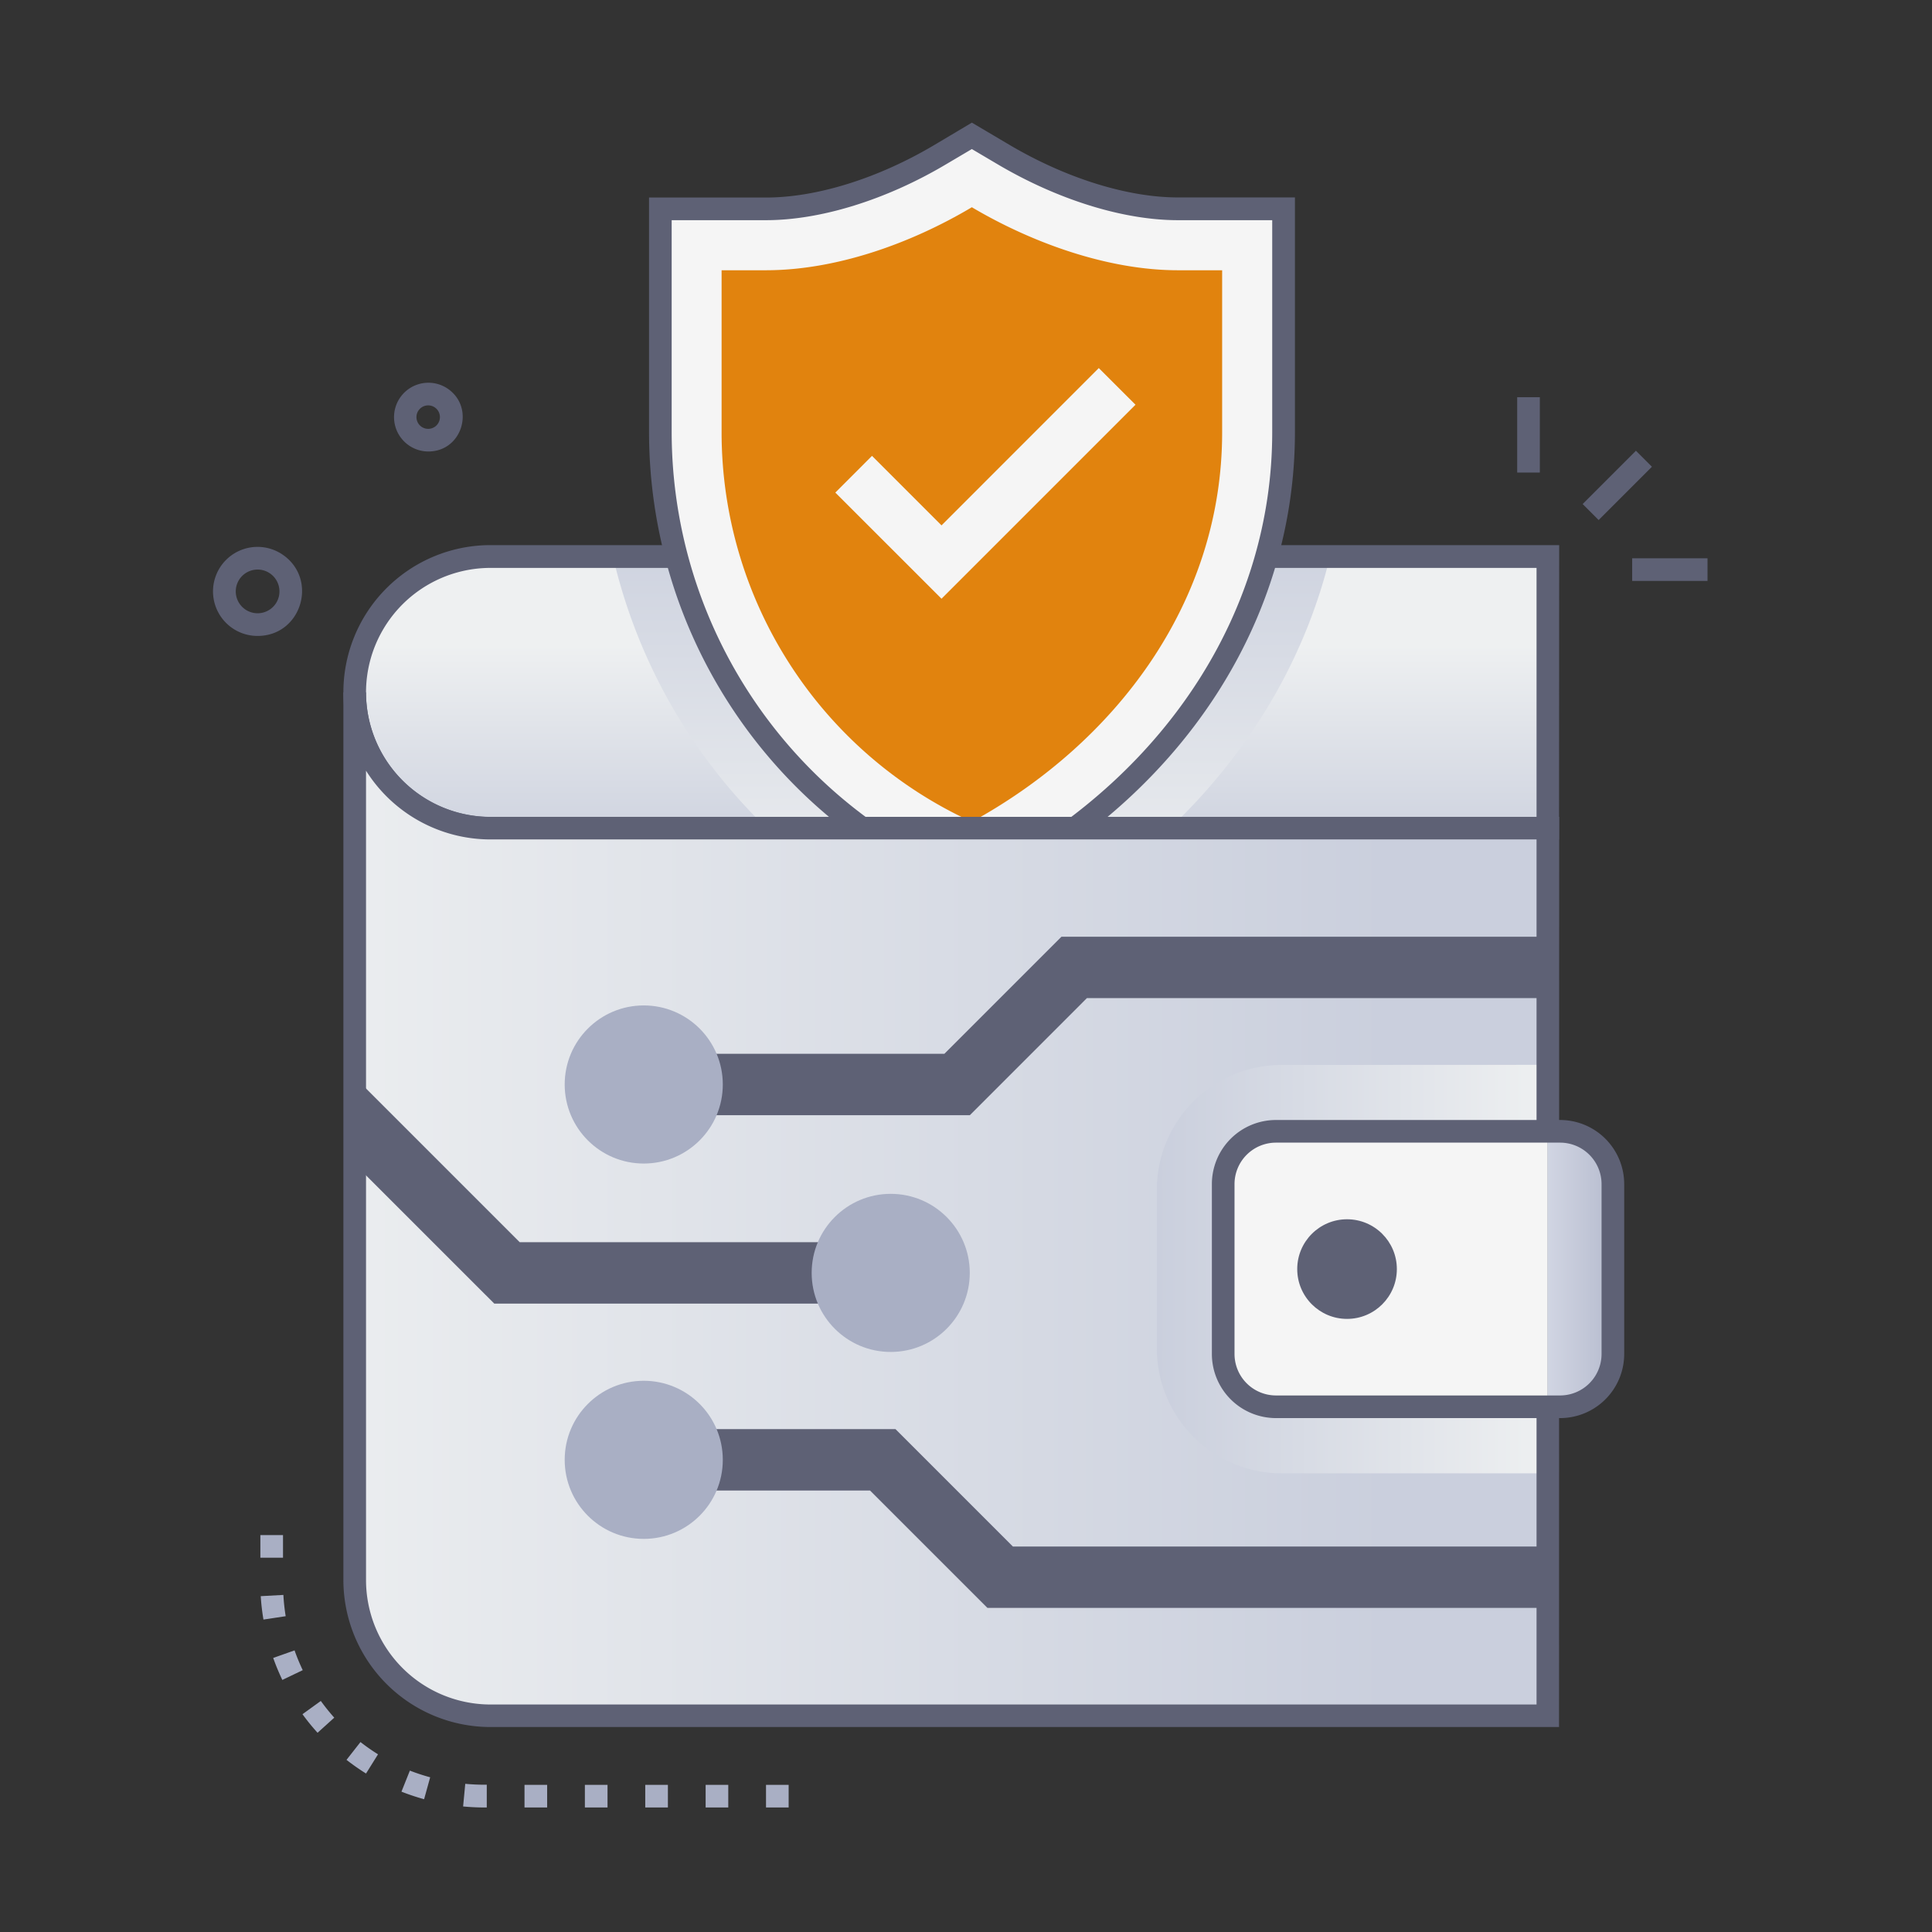 <svg xmlns="http://www.w3.org/2000/svg" xmlns:xlink="http://www.w3.org/1999/xlink" viewBox="0 0 512 512" id="digital-wallet"><rect x="0" y="0" width="512" height="512" fill="#333333" stroke="none"/><defs><linearGradient id="b" x1="252.07" x2="252.07" y1="236.55" y2="141.08" gradientUnits="userSpaceOnUse"><stop offset="0" stop-color="#a9afc4"></stop><stop offset="1" stop-color="#d4d8e5"></stop></linearGradient><linearGradient id="a" x1="252.07" x2="252.07" y1="228.37" y2="171.13" gradientUnits="userSpaceOnUse"><stop offset="0" stop-color="#cacfdd"></stop><stop offset="1" stop-color="#eef0f1"></stop></linearGradient><linearGradient id="c" x1="257.47" x2="257.47" y1="131.89" y2="244.19" xlink:href="#a"></linearGradient><linearGradient id="d" x1="93.98" x2="410.16" y1="319.08" y2="319.08" xlink:href="#a"></linearGradient><linearGradient id="e" x1="367.86" x2="64.08" y1="319.08" y2="319.08" xlink:href="#a"></linearGradient><linearGradient id="f" x1="306.55" x2="410.16" y1="336.31" y2="336.31" xlink:href="#a"></linearGradient><linearGradient id="g" x1="436.27" x2="408.18" y1="336.32" y2="336.32" xlink:href="#b"></linearGradient></defs><g style="isolation:isolate"><g data-name="Digital Wallet"><path fill="#5e6175" d="M68.25 168.53a11.8 11.8 0 117-21.3C84.3 153.88 79.77 168.53 68.25 168.53zm0-17.59a5.79 5.79 0 10.85 11.52h0a5.79 5.79 0 00-.85-11.52zM113.51 119.65a9.11 9.11 0 115.42-16.45C125.89 108.33 122.41 119.65 113.51 119.65zm0-12.22a3.11 3.11 0 10.46 6.18h0a3.11 3.11 0 00-.46-6.18z"></path><path fill="url(#b)" d="M410.16,147.51v72H130a36,36,0,1,1,0-72Z"></path><path d="M410.16,147.51v72H130a36,36,0,1,1,0-72Z" style="mix-blend-mode:multiply" fill="url(#a)"></path><path d="M352.46,147.51c-10.39,42.6-40,77.25-79.25,98.81l-14.32,7.86L244,247.39a146.43,146.43,0,0,1-81.56-99.88Z" style="mix-blend-mode:multiply" fill="url(#c)"></path><path fill="#5e6175" d="M413.16,222.46H130a39,39,0,1,1,0-78h283.2ZM130,150.5a33,33,0,1,0,0,66h277.2v-66Z"></path><path fill="#f5f5f5" d="M250.79,232.59a130.07,130.07,0,0,1-75.83-118V55.35h28c14,0,30.87-5.26,46.26-14.41l8.3-4.94,8.31,4.91c15.51,9.18,32.38,14.44,46.3,14.44h28v59.22c0,47.88-27.95,91.8-74.77,117.49L258.22,236Z"></path><path fill="#5e6175" d="M258.34,239.34l-8.8-4A133.08,133.08,0,0,1,172,114.57V52.35h31c13.48,0,29.79-5.1,44.73-14l9.83-5.85,9.84,5.82c15.06,8.91,31.37,14,44.77,14h31v62.22c0,49-28.53,93.89-76.32,120.12Zm-6.3-9.48,6.06,2.77,5.84-3.2c45.84-25.16,73.21-68.09,73.21-114.86V58.35h-25c-14.44,0-31.87-5.41-47.83-14.85l-6.77-4-6.77,4C234.92,52.94,217.5,58.35,203,58.35H178v56.22A127.07,127.07,0,0,0,252,229.86Z"></path><path fill="#e1830e" d="M323.88,114.57V71.62H312.14c-18.34,0-38.38-7.11-54.59-16.7-16.2,9.64-36,16.7-54.58,16.7H191.23v42.95a113.49,113.49,0,0,0,66.32,103.22C295.57,196.93,323.88,159.76,323.88,114.57Z"></path><polygon fill="#f5f5f5" points="249.51 158.67 221.37 130.54 231.09 120.81 249.51 139.23 291.19 97.54 300.92 107.26 249.51 158.67"></polygon><path fill="url(#d)" d="M410.16,219.46V454.68H130a36,36,0,0,1-36-36V183.48a36,36,0,0,0,36,36Z"></path><path fill="url(#e)" d="M410.16,219.46V454.69H130a36,36,0,0,1-36-36V183.48a36,36,0,0,0,36,36Z"></path><path d="M410.16,282.19V390.44H339.58a33.07,33.07,0,0,1-33-33V315.22a33.07,33.07,0,0,1,33-33Z" style="mix-blend-mode:multiply" fill="url(#f)"></path><path fill="#5e6175" d="M413.16,457.68H130a39,39,0,0,1-39-39V183.48h6a33,33,0,0,0,33,33h283.2ZM97,204.24V418.71a33,33,0,0,0,33,33h277.2V222.46H130A39,39,0,0,1,97,204.24Z"></path><path fill="#f5f5f5" d="M410.16,372.81h-72a14,14,0,0,1-14-14v-45a14,14,0,0,1,14-14h72Z"></path><path fill="url(#g)" d="M413.43,372.81h-3.27v-73h3.27a14,14,0,0,1,14,14v45A14,14,0,0,1,413.43,372.81Z"></path><path fill="#5e6175" d="M410.16 375.81h-72a17 17 0 01-17-17v-45a17 17 0 0117-17h72v6h-72a11 11 0 00-11 11v45a11 11 0 0011 11h72zM413.43 375.81h-3.27v-6h3.27a11 11 0 0011-11v-45a11 11 0 00-11-11h-3.27v-6h3.27a17 17 0 0117 17v45A17 17 0 01413.43 375.81z"></path><circle cx="356.98" cy="336.32" r="13.2" fill="#5e6175"></circle><polygon fill="#5e6175" points="236.05 345.47 130.99 345.47 93.98 308.47 93.98 285.45 137.73 329.2 236.05 329.2 236.05 345.47"></polygon><polygon fill="#5e6175" points="410.17 426.11 261.68 426.11 230.57 395.01 174.96 395.01 174.96 378.73 237.31 378.73 268.42 409.84 410.17 409.84 410.17 426.11"></polygon><polygon fill="#5e6175" points="257.02 295.54 178.03 295.54 178.03 279.26 250.28 279.26 281.3 248.24 410.16 248.24 410.16 264.51 288.04 264.51 257.02 295.54"></polygon><circle cx="236.05" cy="337.33" r="20.95" fill="#a9afc4"></circle><circle cx="170.6" cy="287.4" r="20.95" fill="#a9afc4"></circle><circle cx="170.6" cy="386.87" r="20.95" fill="#a9afc4"></circle><rect width="19.97" height="6" x="418.61" y="125.63" fill="#5e6175" transform="rotate(-45 428.6 128.628)"></rect><rect width="6" height="19.97" x="402.07" y="105.26" fill="#5e6175"></rect><rect width="19.97" height="6" x="432.54" y="147.95" fill="#5e6175"></rect><path fill="#a9afc4" d="M209,479h-6v-6h6Zm-16,0h-6v-6h6Zm-16,0h-6v-6h6Zm-16,0h-6v-6h6Zm-16,0h-6v-6h6Zm-16,0a60.49,60.49,0,0,1-6.27-.27l.57-6a56.43,56.43,0,0,0,5.7.24Zm-16.61-2.19a60.22,60.22,0,0,1-6-2l2.23-5.58A53.83,53.83,0,0,0,114,471ZM97,470a60.74,60.74,0,0,1-5.17-3.62l3.7-4.72a53.06,53.06,0,0,0,4.65,3.25Zm-12.84-10.8a56.43,56.43,0,0,1-4-4.92l4.86-3.51a56.08,56.08,0,0,0,3.56,4.43Zm-9.34-14a61.7,61.7,0,0,1-2.42-5.83l5.66-2a54.49,54.49,0,0,0,2.17,5.24Zm-5-16A57.4,57.4,0,0,1,69.1,423l6-.33a53.13,53.13,0,0,0,.61,5.64ZM75,412.81H69v-6h6Z"></path></g></g></svg>
